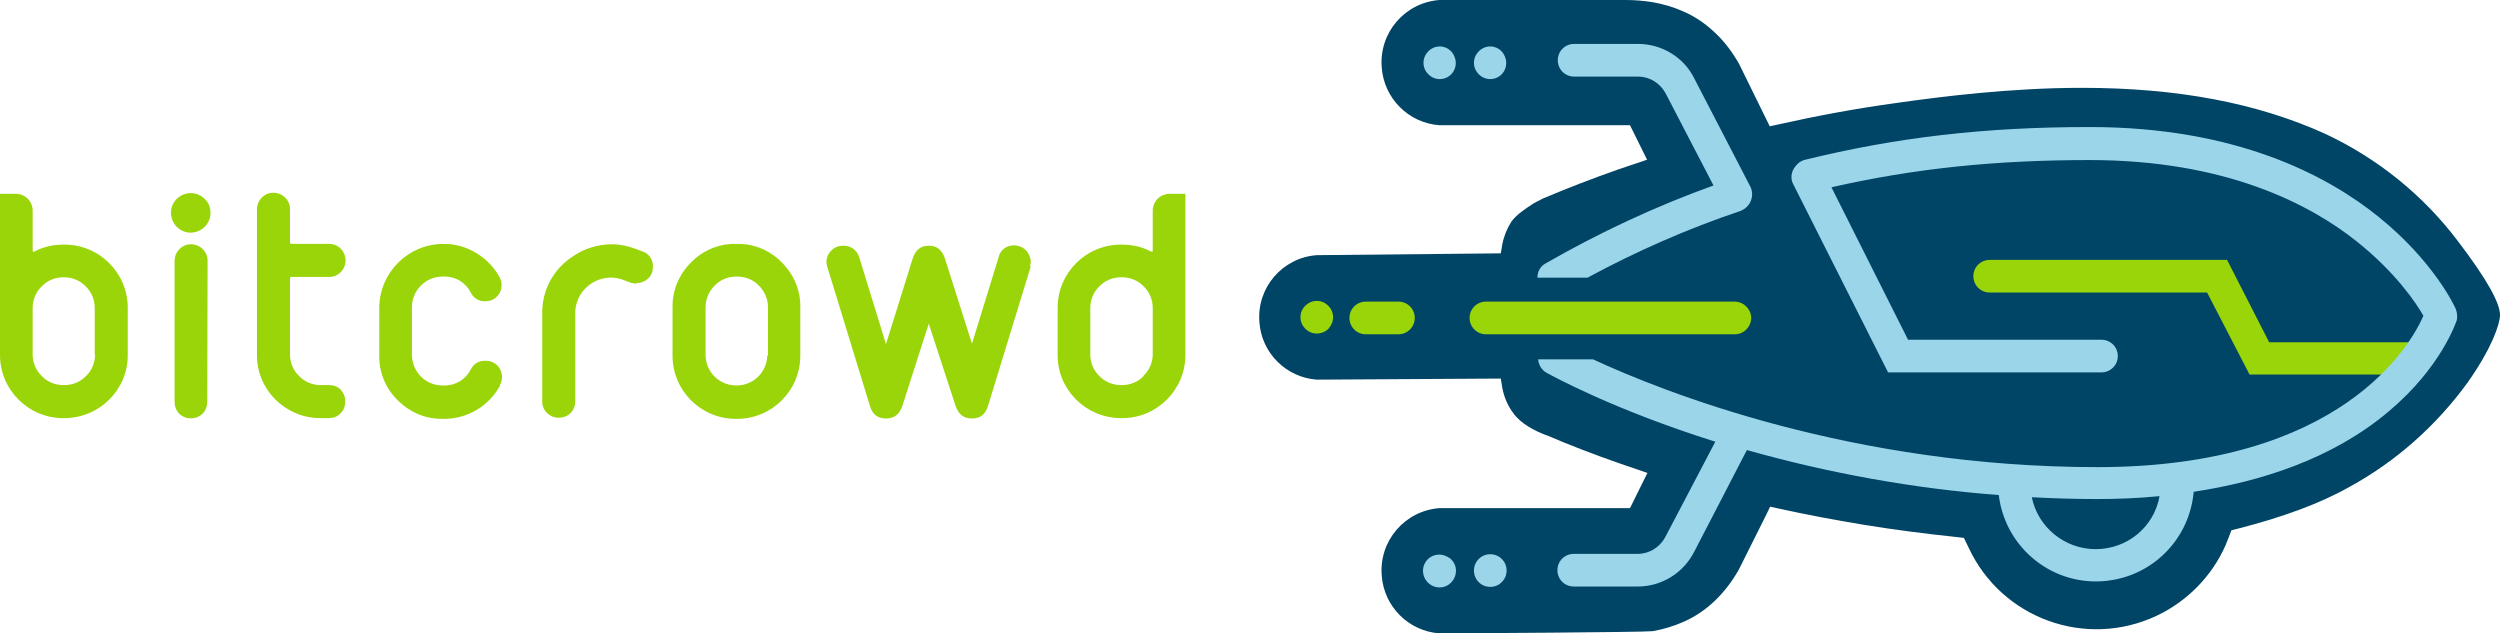 <?xml version="1.0" encoding="utf-8"?>
<!-- Generator: Adobe Illustrator 21.1.0, SVG Export Plug-In . SVG Version: 6.00 Build 0)  -->
<svg version="1.1" id="Ebene_1" xmlns="http://www.w3.org/2000/svg" xmlns:xlink="http://www.w3.org/1999/xlink" x="0px" y="0px"
	 viewBox="0 0 688.8 174.5" style="enable-background:new 0 0 688.8 174.5;" xml:space="preserve">
<style type="text/css">
	.st0{fill:#004466;}
	.st1{fill:#9AD509;}
	.st2{fill:#9AD5EA;}
</style>
<title>Element 2</title>
<g id="Ebene_2">
	<g id="horizontal_reversed">
		<path class="st0" d="M647.4,134.1c12.8-7,23.8-16.8,32.4-28.6c6.8-9.6,9-16.3,9-18.7c0-3.3-3.5-9.7-11.4-20.1
			c-9.6-12.8-22.2-23-36.7-29.8C622,28.4,600,24.2,573.6,24.2c-19.6,0-38.7,2.4-51.3,4.2c-10.9,1.5-21.7,3.5-32.4,5.9l-2.3,0.5
			l-8.4-17.1c-1.8-3.2-4-6.2-6.7-8.7c-2.5-2.4-5.4-4.4-8.6-5.8c-2.7-1.2-5.6-2.1-8.6-2.6c-2.5-0.4-5-0.6-7.5-0.6h-51.2
			c-9.5,0.7-16.7,9-15.9,18.6c0.6,8.5,7.4,15.3,15.9,15.9h52.5l4.7,9.5l-8,2.7c-7.1,2.5-14.1,5.2-20.7,8l-2.5,1.3
			c-2,1.3-4.8,3.1-6.2,5.1c-1.2,1.9-2.1,4.1-2.5,6.3l-0.4,2.4l-50.7,0.5c-9.5,0.7-16.6,9-15.8,18.5c0.6,8.5,7.4,15.2,15.8,15.8
			l50.7-0.3l0.4,2.5c0.5,2.6,1.5,5,3.1,7.1c2,2.8,5.8,4.8,9,6h0.1c6.5,2.8,13.3,5.4,20.2,7.8l7.6,2.6l-4.8,9.7h-52.5
			c-9.5,0.7-16.7,9-15.9,18.6c0.6,8.5,7.4,15.3,15.9,15.9c5.9,0,56.3-0.3,58.7-0.6c3-0.5,5.9-1.4,8.6-2.6c3.2-1.4,6.1-3.4,8.6-5.8
			c2.6-2.5,4.8-5.4,6.6-8.6l7.6-15.2l1-2.1l2.3,0.5c7.7,1.7,15.7,3.2,23.6,4.5c7.9,1.3,17.2,2.5,25.8,3.4l1.7,0.2l1.3,2.7
			c9.1,19.5,32.2,27.9,51.7,18.8c8.5-4,15.3-10.9,19.1-19.5c0.4-0.9,1.6-4.1,1.6-4.1l1.6-0.4C628.9,142.5,639.1,138.8,647.4,134.1
			L647.4,134.1z"/>
		<path class="st1" d="M362.8,91.9c-2.5,0-4.5-2.1-4.5-4.5c0-2.5,2.1-4.5,4.5-4.5c2.5,0,4.5,2.1,4.5,4.5c0,1.2-0.5,2.3-1.3,3.2
			C365.2,91.4,364,91.9,362.8,91.9z M385.3,92.1h-9c-2.5,0-4.5-2-4.5-4.5s2-4.5,4.5-4.5h9c2.5,0,4.5,2,4.5,4.5
			S387.8,92.1,385.3,92.1z M657.5,103.2h-37.7l-11.7-22.6h-59.9c-2.5,0-4.5-2-4.5-4.5s2-4.5,4.5-4.5h65.4l11.6,22.7h41.2
			L657.5,103.2z M478,92.1h-68.6c-2.5,0-4.5-2-4.5-4.5s2-4.5,4.5-4.5h68.5c2.5,0,4.5,2,4.6,4.4C482.5,90,480.5,92.1,478,92.1z"/>
		<path class="st2" d="M399.8,154.1c1.8,1.7,1.8,4.6,0,6.4c-1.7,1.8-4.6,1.8-6.4,0c-1.5-1.5-1.8-3.9-0.6-5.7
			c1.4-2.1,4.2-2.6,6.3-1.2C399.5,153.8,399.7,153.9,399.8,154.1z M396.7,12.8c-2.5,0-4.5,2.1-4.5,4.5c0,2.5,2.1,4.5,4.5,4.5
			c2.1,0,3.9-1.5,4.3-3.5c0.5-2.4-1-4.9-3.4-5.4C397.4,12.8,397.1,12.8,396.7,12.8z M410.6,152.7c-2.5,0-4.5,2-4.5,4.5
			s2,4.5,4.5,4.5s4.5-2,4.5-4.5C415.1,154.7,413.1,152.7,410.6,152.7L410.6,152.7z M410.6,12.8c-2.5,0-4.5,2.1-4.5,4.5
			c0,2.5,2.1,4.5,4.5,4.5c2.1,0,3.9-1.5,4.3-3.5c0.5-2.4-1-4.9-3.4-5.4C411.3,12.8,411,12.8,410.6,12.8L410.6,12.8z M423.6,76.4
			c0-1.6,0.8-3,2.2-3.8c14.8-8.5,30.2-15.7,46.3-21.5l-13.2-25.4c-1.5-2.8-4.4-4.6-7.6-4.6h-17.6c-2.5,0-4.5-2-4.5-4.5
			s2-4.5,4.5-4.5h17.6c6.5,0,12.6,3.6,15.5,9.5l15.5,29.9c1.1,2.4,0.1,5.2-2.3,6.4c-0.1,0.1-0.3,0.1-0.4,0.2
			c-14.6,4.9-28.7,11.1-42.2,18.4H423.6z M676.6,85.1c-0.2-0.5-5.9-13-21.3-25.4c-14-11.3-39.1-24.7-79.5-24.7
			c-28.9,0-53.2,2.8-78.8,9.1c-0.9,0.3-1.7,0.9-2.3,1.7c-1.2,1.4-1.5,3.4-0.6,5l26.1,51.8H579c2.5,0,4.5-2,4.5-4.5s-2-4.5-4.5-4.5
			h-53.3l-21.1-42c22.9-5.2,45.1-7.5,71.2-7.5c37.5,0,60.7,12.2,73.5,22.4c10.8,8.6,16.4,17,18.4,20.5c-3.4,7.8-22.3,41.7-89.8,41.7
			s-119.6-20.7-139-29.7h-15.1c0.1,1.5,0.9,2.9,2.3,3.7c1.3,0.7,18.2,10.1,46.5,19L458.8,148c-1.5,2.8-4.4,4.6-7.6,4.6h-17.6
			c-2.5,0-4.5,2-4.5,4.5s2,4.5,4.5,4.5h17.6c6.6,0,12.6-3.7,15.6-9.6l14.5-28c22.7,6.4,45.9,10.6,69.4,12.4
			c1.8,14.8,15.2,25.4,30,23.6c12.7-1.5,22.6-11.7,23.7-24.5c18.4-2.8,38.2-9,53.8-22.2c14.5-12.2,18.5-24.6,18.7-25.1
			C677.1,87.2,677,86.1,676.6,85.1L676.6,85.1z M577.4,151.3c-8.5,0-15.9-6-17.6-14.3c5.8,0.3,11.8,0.5,17.9,0.5
			c5.4,0,11.2-0.2,17.3-0.8C593.5,145.2,586.1,151.3,577.4,151.3L577.4,151.3z"/>
		<path class="st1" d="M17.8,67.4h-0.4c-2.8,0-5.5,0.6-7.9,1.9C9.1,69.4,9,69.4,9,69V57.9c-0.1-2.5-2-4.4-4.5-4.5H0v44.4
			c0,9.6,7.8,17.4,17.4,17.4l0,0h0.5c9.6-0.1,17.4-7.9,17.3-17.5c0,0,0,0,0,0V84.8C35.2,75.2,27.4,67.4,17.8,67.4
			C17.8,67.4,17.8,67.4,17.8,67.4z M23.7,103.6c-1.5,1.6-3.7,2.5-5.9,2.5h-0.4c-2.2,0-4.4-0.9-5.9-2.5C9.9,102.1,9,99.9,9,97.7V84.8
			c0-2.2,0.9-4.4,2.5-5.9c1.5-1.6,3.7-2.5,5.9-2.5h0.3c2.2,0,4.4,0.9,5.9,2.5c1.6,1.5,2.5,3.7,2.5,5.9v12.9h0.1
			C26.2,99.9,25.3,102.1,23.7,103.6z M58,58.7c0,3-2.5,5.4-5.5,5.4c-3,0-5.4-2.5-5.4-5.5c0-3,2.5-5.4,5.5-5.4c1.4,0,2.8,0.6,3.8,1.6
			C57.5,55.8,58,57.2,58,58.7z M57.1,110.7c0,1.2-0.4,2.4-1.3,3.3c-1.8,1.7-4.6,1.7-6.4,0c-0.9-0.9-1.3-2.1-1.3-3.3V71.9
			c0-2.5,2-4.6,4.5-4.6c2.5,0,4.6,2,4.6,4.5c0,0,0,0,0,0L57.1,110.7L57.1,110.7z M93.9,107.4c0.8,0.9,1.3,2.1,1.2,3.3
			c0,1.2-0.4,2.4-1.3,3.2c-0.8,0.9-2,1.3-3.2,1.3h-2.5c-9.6-0.1-17.4-7.9-17.3-17.5c0,0,0,0,0,0v-40c0-2.5,2-4.6,4.5-4.6
			c2.5,0,4.6,2,4.6,4.5c0,0,0,0,0,0v9c-0.1,0.3,0.1,0.5,0.4,0.6c0.1,0,0.2,0,0.2,0h10.2c2.5,0,4.5,2,4.5,4.6c0,2.5-2,4.5-4.5,4.5
			H80.5c-0.3-0.1-0.5,0.1-0.6,0.4c0,0.1,0,0.2,0,0.2v20.8c0,2.2,0.9,4.4,2.5,5.9c1.5,1.6,3.7,2.5,5.9,2.5h2.4c1.2,0,2.4,0.4,3.2,1.3
			L93.9,107.4z"/>
		<path class="st1" d="M137.8,106.2c-3.1,5.7-9,9.2-15.4,9.2H122c-4.7,0.1-9.1-1.8-12.4-5.1c-3.3-3.2-5.2-7.7-5.1-12.3V84.7
			c0.1-9.6,7.9-17.4,17.5-17.5h0.4c3.1,0,6.2,0.9,8.8,2.5c2.7,1.6,4.9,3.9,6.4,6.6c0.4,0.7,0.6,1.4,0.6,2.2c0,1.2-0.4,2.4-1.3,3.2
			c-0.8,0.9-2,1.3-3.2,1.3c-1.7,0.1-3.3-0.9-4-2.4c-1.4-2.8-4.3-4.5-7.4-4.4h-0.4c-4.6,0-8.4,3.8-8.4,8.4l0,0v13.3
			c0.1,4.6,3.8,8.3,8.4,8.3h0.4c3.1,0.1,6-1.6,7.4-4.4c0.7-1.5,2.3-2.5,4-2.4c2.5-0.1,4.5,1.8,4.6,4.3c0,0.1,0,0.2,0,0.3
			c0,0.7-0.2,1.5-0.6,2.1L137.8,106.2z M175.3,78c1.2,0,2.4-0.4,3.3-1.3c0.9-0.8,1.3-2,1.3-3.2c0.1-2-1.2-3.8-3.1-4.3l-1.6-0.6
			c-2.1-0.8-4.3-1.3-6.5-1.3c-4,0-7.9,1.2-11.1,3.5c-5.3,3.5-8.4,9.5-8.2,15.9v23.8c-0.1,2.5,1.9,4.5,4.4,4.6c0,0,0,0,0,0h0.1
			c1.2,0,2.4-0.4,3.3-1.3c0.9-0.9,1.3-2.1,1.3-3.3V86.8c-0.3-5.4,3.9-10,9.3-10.3c1.5-0.1,3,0.2,4.4,0.8l1.6,0.6l1.5,0.3V78z
			 M220.5,98c0,9.6-7.8,17.4-17.4,17.4h-0.4c-9.6,0-17.4-7.8-17.4-17.4c0,0,0,0,0,0V84.7c-0.1-4.7,1.8-9.1,5.1-12.4
			c3.2-3.3,7.7-5.2,12.3-5.1h0.4c4.6-0.1,9.1,1.8,12.3,5.1c3.3,3.3,5.2,7.7,5.1,12.4L220.5,98L220.5,98L220.5,98z M211.6,84.7
			c0-2.3-0.9-4.4-2.5-6c-1.5-1.6-3.7-2.5-5.9-2.5h-0.4c-2.2,0-4.4,0.9-5.9,2.5c-1.6,1.6-2.5,3.7-2.5,6v13.2c0.1,4.6,3.7,8.2,8.3,8.3
			h0.4c4.6-0.1,8.2-3.7,8.3-8.3l0.2,0.1L211.6,84.7z M283.8,73.3c0.1-0.4,0.2-0.8,0.2-1.2c-0.1-2.5-2-4.4-4.5-4.5
			c-2.1-0.1-4,1.3-4.4,3.4l-7.3,23.7l-7.5-23.6c-0.8-2.2-2.1-3.4-4.4-3.4s-3.6,1.2-4.4,3.4c0,0-7.4,23.8-7.4,23.7l-7.3-23.7
			c-0.5-2.1-2.4-3.5-4.5-3.4c-1.2,0-2.4,0.4-3.2,1.3c-0.9,0.8-1.4,2-1.4,3.2c0,0.4,0.1,0.8,0.2,1.2l11.8,38.5c0.7,2.2,2,3.4,4.4,3.4
			s3.7-1.2,4.5-3.4c0,0,7.3-22.8,7.3-22.7l7.4,22.7c0.8,2.2,2.1,3.4,4.5,3.4s3.7-1.2,4.4-3.4L284,73.4L283.8,73.3z M326.6,97.8
			c0,9.6-7.8,17.4-17.4,17.4h-0.5c-9.6-0.1-17.4-7.9-17.3-17.5c0,0,0,0,0,0V84.8c0-9.6,7.8-17.4,17.4-17.4h0.4
			c2.8,0,5.5,0.6,7.9,1.9c0.4,0.1,0.5,0.1,0.5-0.3V57.9c0.1-2.5,2-4.4,4.5-4.5h4.5C326.6,53.4,326.6,97.8,326.6,97.8z M317.6,84.8
			c0-2.2-0.9-4.4-2.5-5.9c-1.5-1.6-3.7-2.5-5.9-2.5h-0.4c-2.2,0-4.4,0.9-5.9,2.5c-1.6,1.5-2.5,3.7-2.5,5.9v12.9
			c0,2.2,0.9,4.4,2.5,5.9c1.5,1.6,3.7,2.5,5.9,2.5h0.4c2.2,0,4.4-0.9,5.9-2.5H315c1.6-1.5,2.6-3.7,2.6-5.9L317.6,84.8z"/>
	</g>
</g>
</svg>

